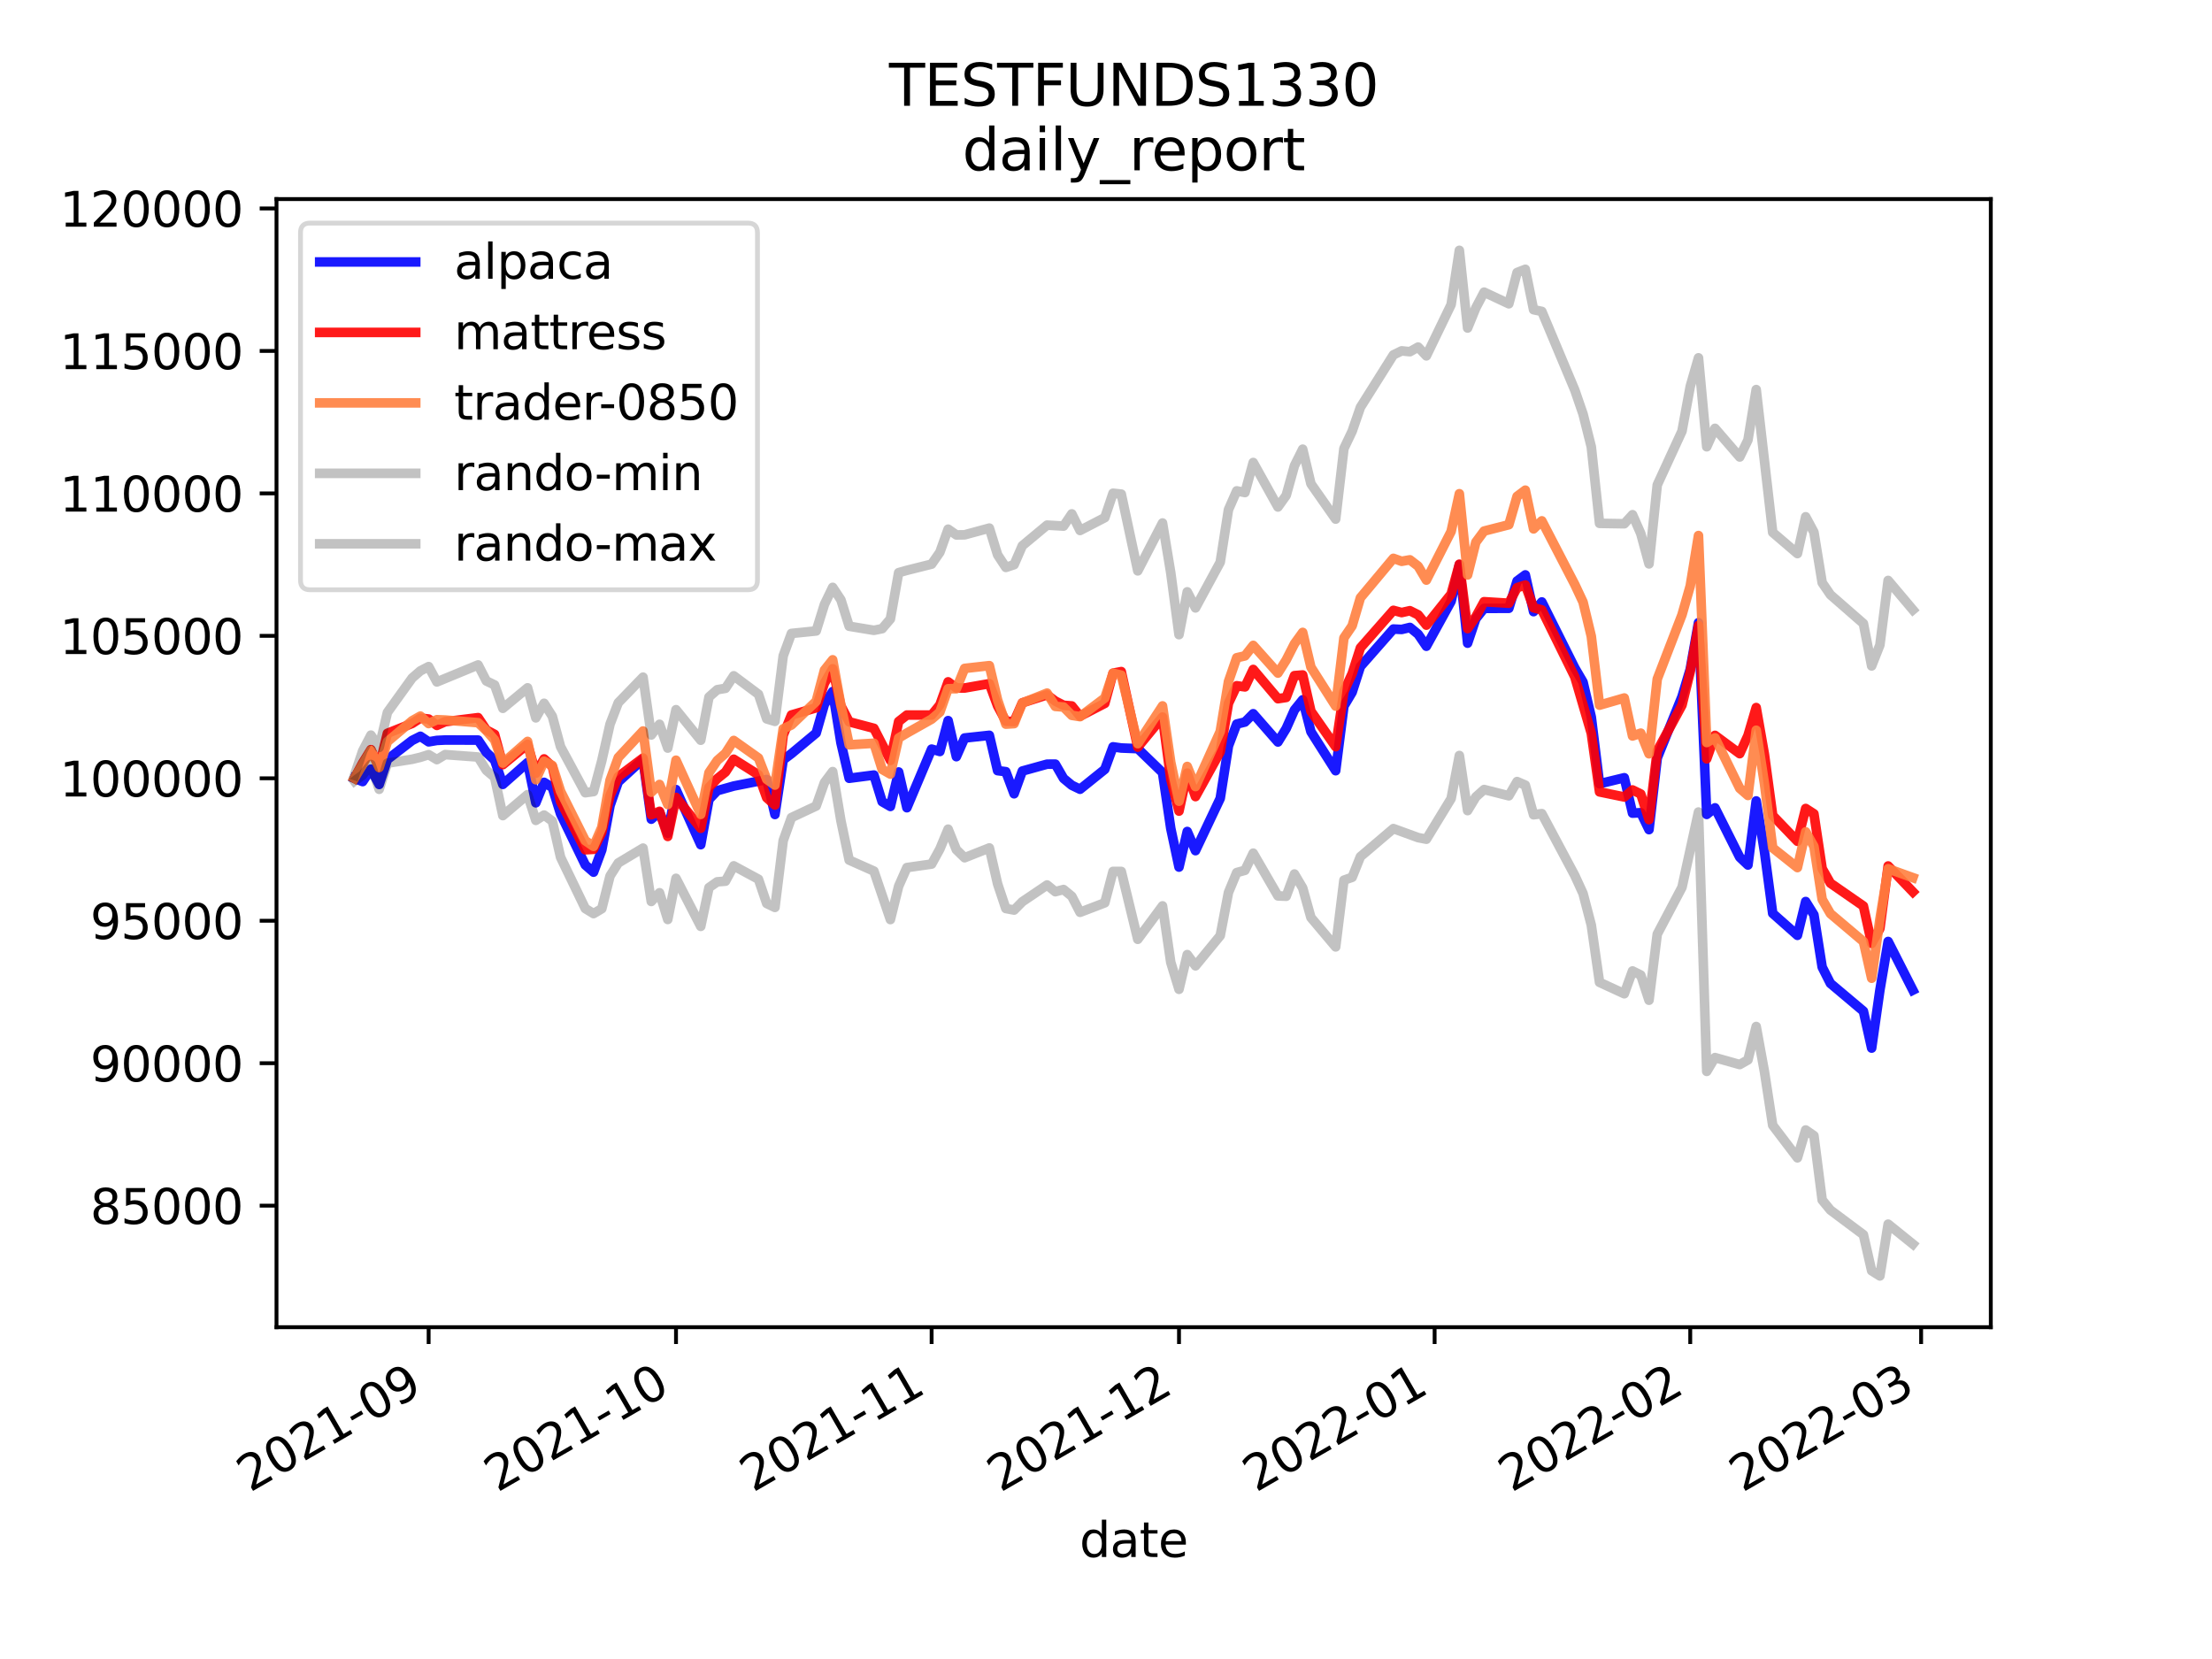 <?xml version="1.0" encoding="utf-8" standalone="no"?>
<!DOCTYPE svg PUBLIC "-//W3C//DTD SVG 1.1//EN"
  "http://www.w3.org/Graphics/SVG/1.1/DTD/svg11.dtd">
<svg height="345.6pt" version="1.1" viewBox="0 0 460.8 345.6" width="460.8pt" xmlns="http://www.w3.org/2000/svg" xmlns:xlink="http://www.w3.org/1999/xlink">
 <defs>
  <style type="text/css">*{stroke-linecap:butt;stroke-linejoin:round;}</style>
 </defs>
 <g id="figure_1">
  <g id="patch_1">
   <path d="M 0 345.6 
L 460.8 345.6 
L 460.8 0 
L 0 0 
z
" style="fill:#ffffff;"/>
  </g>
  <g id="axes_1">
   <g id="patch_2">
    <path d="M 57.6 276.48 
L 414.72 276.48 
L 414.72 41.472 
L 57.6 41.472 
z
" style="fill:#ffffff;"/>
   </g>
   <g id="matplotlib.axis_1">
    <g id="xtick_1">
     <g id="line2d_1">
      <defs>
       <path d="M 0 0 
L 0 3.5 
" id="m8e3ef415b9" style="stroke:#000000;stroke-width:0.8;"/>
      </defs>
      <g>
       <use style="stroke:#000000;stroke-width:0.8;" x="89.292" xlink:href="#m8e3ef415b9" y="276.48"/>
      </g>
     </g>
     <g id="text_1">
      <!-- 2021-09 -->
      <g transform="translate(52.068 310.952)rotate(-30)scale(0.1 -0.1)">
       <defs>
        <path d="M 1228 531 
L 3431 531 
L 3431 0 
L 469 0 
L 469 531 
Q 828 903 1448 1529 
Q 2069 2156 2228 2338 
Q 2531 2678 2651 2914 
Q 2772 3150 2772 3378 
Q 2772 3750 2511 3984 
Q 2250 4219 1831 4219 
Q 1534 4219 1204 4116 
Q 875 4013 500 3803 
L 500 4441 
Q 881 4594 1212 4672 
Q 1544 4750 1819 4750 
Q 2544 4750 2975 4387 
Q 3406 4025 3406 3419 
Q 3406 3131 3298 2873 
Q 3191 2616 2906 2266 
Q 2828 2175 2409 1742 
Q 1991 1309 1228 531 
z
" id="DejaVuSans-32" transform="scale(0.016)"/>
        <path d="M 2034 4250 
Q 1547 4250 1301 3770 
Q 1056 3291 1056 2328 
Q 1056 1369 1301 889 
Q 1547 409 2034 409 
Q 2525 409 2770 889 
Q 3016 1369 3016 2328 
Q 3016 3291 2770 3770 
Q 2525 4250 2034 4250 
z
M 2034 4750 
Q 2819 4750 3233 4129 
Q 3647 3509 3647 2328 
Q 3647 1150 3233 529 
Q 2819 -91 2034 -91 
Q 1250 -91 836 529 
Q 422 1150 422 2328 
Q 422 3509 836 4129 
Q 1250 4750 2034 4750 
z
" id="DejaVuSans-30" transform="scale(0.016)"/>
        <path d="M 794 531 
L 1825 531 
L 1825 4091 
L 703 3866 
L 703 4441 
L 1819 4666 
L 2450 4666 
L 2450 531 
L 3481 531 
L 3481 0 
L 794 0 
L 794 531 
z
" id="DejaVuSans-31" transform="scale(0.016)"/>
        <path d="M 313 2009 
L 1997 2009 
L 1997 1497 
L 313 1497 
L 313 2009 
z
" id="DejaVuSans-2d" transform="scale(0.016)"/>
        <path d="M 703 97 
L 703 672 
Q 941 559 1184 500 
Q 1428 441 1663 441 
Q 2288 441 2617 861 
Q 2947 1281 2994 2138 
Q 2813 1869 2534 1725 
Q 2256 1581 1919 1581 
Q 1219 1581 811 2004 
Q 403 2428 403 3163 
Q 403 3881 828 4315 
Q 1253 4750 1959 4750 
Q 2769 4750 3195 4129 
Q 3622 3509 3622 2328 
Q 3622 1225 3098 567 
Q 2575 -91 1691 -91 
Q 1453 -91 1209 -44 
Q 966 3 703 97 
z
M 1959 2075 
Q 2384 2075 2632 2365 
Q 2881 2656 2881 3163 
Q 2881 3666 2632 3958 
Q 2384 4250 1959 4250 
Q 1534 4250 1286 3958 
Q 1038 3666 1038 3163 
Q 1038 2656 1286 2365 
Q 1534 2075 1959 2075 
z
" id="DejaVuSans-39" transform="scale(0.016)"/>
       </defs>
       <use xlink:href="#DejaVuSans-32"/>
       <use x="63.623" xlink:href="#DejaVuSans-30"/>
       <use x="127.246" xlink:href="#DejaVuSans-32"/>
       <use x="190.869" xlink:href="#DejaVuSans-31"/>
       <use x="254.492" xlink:href="#DejaVuSans-2d"/>
       <use x="290.576" xlink:href="#DejaVuSans-30"/>
       <use x="354.199" xlink:href="#DejaVuSans-39"/>
      </g>
     </g>
    </g>
    <g id="xtick_2">
     <g id="line2d_2">
      <g>
       <use style="stroke:#000000;stroke-width:0.8;" x="140.825" xlink:href="#m8e3ef415b9" y="276.48"/>
      </g>
     </g>
     <g id="text_2">
      <!-- 2021-10 -->
      <g transform="translate(103.6 310.952)rotate(-30)scale(0.1 -0.1)">
       <use xlink:href="#DejaVuSans-32"/>
       <use x="63.623" xlink:href="#DejaVuSans-30"/>
       <use x="127.246" xlink:href="#DejaVuSans-32"/>
       <use x="190.869" xlink:href="#DejaVuSans-31"/>
       <use x="254.492" xlink:href="#DejaVuSans-2d"/>
       <use x="290.576" xlink:href="#DejaVuSans-31"/>
       <use x="354.199" xlink:href="#DejaVuSans-30"/>
      </g>
     </g>
    </g>
    <g id="xtick_3">
     <g id="line2d_3">
      <g>
       <use style="stroke:#000000;stroke-width:0.8;" x="194.075" xlink:href="#m8e3ef415b9" y="276.48"/>
      </g>
     </g>
     <g id="text_3">
      <!-- 2021-11 -->
      <g transform="translate(156.85 310.952)rotate(-30)scale(0.1 -0.1)">
       <use xlink:href="#DejaVuSans-32"/>
       <use x="63.623" xlink:href="#DejaVuSans-30"/>
       <use x="127.246" xlink:href="#DejaVuSans-32"/>
       <use x="190.869" xlink:href="#DejaVuSans-31"/>
       <use x="254.492" xlink:href="#DejaVuSans-2d"/>
       <use x="290.576" xlink:href="#DejaVuSans-31"/>
       <use x="354.199" xlink:href="#DejaVuSans-31"/>
      </g>
     </g>
    </g>
    <g id="xtick_4">
     <g id="line2d_4">
      <g>
       <use style="stroke:#000000;stroke-width:0.8;" x="245.608" xlink:href="#m8e3ef415b9" y="276.48"/>
      </g>
     </g>
     <g id="text_4">
      <!-- 2021-12 -->
      <g transform="translate(208.383 310.952)rotate(-30)scale(0.1 -0.1)">
       <use xlink:href="#DejaVuSans-32"/>
       <use x="63.623" xlink:href="#DejaVuSans-30"/>
       <use x="127.246" xlink:href="#DejaVuSans-32"/>
       <use x="190.869" xlink:href="#DejaVuSans-31"/>
       <use x="254.492" xlink:href="#DejaVuSans-2d"/>
       <use x="290.576" xlink:href="#DejaVuSans-31"/>
       <use x="354.199" xlink:href="#DejaVuSans-32"/>
      </g>
     </g>
    </g>
    <g id="xtick_5">
     <g id="line2d_5">
      <g>
       <use style="stroke:#000000;stroke-width:0.8;" x="298.858" xlink:href="#m8e3ef415b9" y="276.48"/>
      </g>
     </g>
     <g id="text_5">
      <!-- 2022-01 -->
      <g transform="translate(261.633 310.952)rotate(-30)scale(0.1 -0.1)">
       <use xlink:href="#DejaVuSans-32"/>
       <use x="63.623" xlink:href="#DejaVuSans-30"/>
       <use x="127.246" xlink:href="#DejaVuSans-32"/>
       <use x="190.869" xlink:href="#DejaVuSans-32"/>
       <use x="254.492" xlink:href="#DejaVuSans-2d"/>
       <use x="290.576" xlink:href="#DejaVuSans-30"/>
       <use x="354.199" xlink:href="#DejaVuSans-31"/>
      </g>
     </g>
    </g>
    <g id="xtick_6">
     <g id="line2d_6">
      <g>
       <use style="stroke:#000000;stroke-width:0.8;" x="352.108" xlink:href="#m8e3ef415b9" y="276.48"/>
      </g>
     </g>
     <g id="text_6">
      <!-- 2022-02 -->
      <g transform="translate(314.883 310.952)rotate(-30)scale(0.1 -0.1)">
       <use xlink:href="#DejaVuSans-32"/>
       <use x="63.623" xlink:href="#DejaVuSans-30"/>
       <use x="127.246" xlink:href="#DejaVuSans-32"/>
       <use x="190.869" xlink:href="#DejaVuSans-32"/>
       <use x="254.492" xlink:href="#DejaVuSans-2d"/>
       <use x="290.576" xlink:href="#DejaVuSans-30"/>
       <use x="354.199" xlink:href="#DejaVuSans-32"/>
      </g>
     </g>
    </g>
    <g id="xtick_7">
     <g id="line2d_7">
      <g>
       <use style="stroke:#000000;stroke-width:0.8;" x="400.205" xlink:href="#m8e3ef415b9" y="276.48"/>
      </g>
     </g>
     <g id="text_7">
      <!-- 2022-03 -->
      <g transform="translate(362.98 310.952)rotate(-30)scale(0.1 -0.1)">
       <defs>
        <path d="M 2597 2516 
Q 3050 2419 3304 2112 
Q 3559 1806 3559 1356 
Q 3559 666 3084 287 
Q 2609 -91 1734 -91 
Q 1441 -91 1130 -33 
Q 819 25 488 141 
L 488 750 
Q 750 597 1062 519 
Q 1375 441 1716 441 
Q 2309 441 2620 675 
Q 2931 909 2931 1356 
Q 2931 1769 2642 2001 
Q 2353 2234 1838 2234 
L 1294 2234 
L 1294 2753 
L 1863 2753 
Q 2328 2753 2575 2939 
Q 2822 3125 2822 3475 
Q 2822 3834 2567 4026 
Q 2313 4219 1838 4219 
Q 1578 4219 1281 4162 
Q 984 4106 628 3988 
L 628 4550 
Q 988 4650 1302 4700 
Q 1616 4750 1894 4750 
Q 2613 4750 3031 4423 
Q 3450 4097 3450 3541 
Q 3450 3153 3228 2886 
Q 3006 2619 2597 2516 
z
" id="DejaVuSans-33" transform="scale(0.016)"/>
       </defs>
       <use xlink:href="#DejaVuSans-32"/>
       <use x="63.623" xlink:href="#DejaVuSans-30"/>
       <use x="127.246" xlink:href="#DejaVuSans-32"/>
       <use x="190.869" xlink:href="#DejaVuSans-32"/>
       <use x="254.492" xlink:href="#DejaVuSans-2d"/>
       <use x="290.576" xlink:href="#DejaVuSans-30"/>
       <use x="354.199" xlink:href="#DejaVuSans-33"/>
      </g>
     </g>
    </g>
    <g id="text_8">
     <!-- date -->
     <g transform="translate(224.885 324.351)scale(0.1 -0.1)">
      <defs>
       <path d="M 2906 2969 
L 2906 4863 
L 3481 4863 
L 3481 0 
L 2906 0 
L 2906 525 
Q 2725 213 2448 61 
Q 2172 -91 1784 -91 
Q 1150 -91 751 415 
Q 353 922 353 1747 
Q 353 2572 751 3078 
Q 1150 3584 1784 3584 
Q 2172 3584 2448 3432 
Q 2725 3281 2906 2969 
z
M 947 1747 
Q 947 1113 1208 752 
Q 1469 391 1925 391 
Q 2381 391 2643 752 
Q 2906 1113 2906 1747 
Q 2906 2381 2643 2742 
Q 2381 3103 1925 3103 
Q 1469 3103 1208 2742 
Q 947 2381 947 1747 
z
" id="DejaVuSans-64" transform="scale(0.016)"/>
       <path d="M 2194 1759 
Q 1497 1759 1228 1600 
Q 959 1441 959 1056 
Q 959 750 1161 570 
Q 1363 391 1709 391 
Q 2188 391 2477 730 
Q 2766 1069 2766 1631 
L 2766 1759 
L 2194 1759 
z
M 3341 1997 
L 3341 0 
L 2766 0 
L 2766 531 
Q 2569 213 2275 61 
Q 1981 -91 1556 -91 
Q 1019 -91 701 211 
Q 384 513 384 1019 
Q 384 1609 779 1909 
Q 1175 2209 1959 2209 
L 2766 2209 
L 2766 2266 
Q 2766 2663 2505 2880 
Q 2244 3097 1772 3097 
Q 1472 3097 1187 3025 
Q 903 2953 641 2809 
L 641 3341 
Q 956 3463 1253 3523 
Q 1550 3584 1831 3584 
Q 2591 3584 2966 3190 
Q 3341 2797 3341 1997 
z
" id="DejaVuSans-61" transform="scale(0.016)"/>
       <path d="M 1172 4494 
L 1172 3500 
L 2356 3500 
L 2356 3053 
L 1172 3053 
L 1172 1153 
Q 1172 725 1289 603 
Q 1406 481 1766 481 
L 2356 481 
L 2356 0 
L 1766 0 
Q 1100 0 847 248 
Q 594 497 594 1153 
L 594 3053 
L 172 3053 
L 172 3500 
L 594 3500 
L 594 4494 
L 1172 4494 
z
" id="DejaVuSans-74" transform="scale(0.016)"/>
       <path d="M 3597 1894 
L 3597 1613 
L 953 1613 
Q 991 1019 1311 708 
Q 1631 397 2203 397 
Q 2534 397 2845 478 
Q 3156 559 3463 722 
L 3463 178 
Q 3153 47 2828 -22 
Q 2503 -91 2169 -91 
Q 1331 -91 842 396 
Q 353 884 353 1716 
Q 353 2575 817 3079 
Q 1281 3584 2069 3584 
Q 2775 3584 3186 3129 
Q 3597 2675 3597 1894 
z
M 3022 2063 
Q 3016 2534 2758 2815 
Q 2500 3097 2075 3097 
Q 1594 3097 1305 2825 
Q 1016 2553 972 2059 
L 3022 2063 
z
" id="DejaVuSans-65" transform="scale(0.016)"/>
      </defs>
      <use xlink:href="#DejaVuSans-64"/>
      <use x="63.477" xlink:href="#DejaVuSans-61"/>
      <use x="124.756" xlink:href="#DejaVuSans-74"/>
      <use x="163.965" xlink:href="#DejaVuSans-65"/>
     </g>
    </g>
   </g>
   <g id="matplotlib.axis_2">
    <g id="ytick_1">
     <g id="line2d_8">
      <defs>
       <path d="M 0 0 
L -3.5 0 
" id="m3e8ab486b9" style="stroke:#000000;stroke-width:0.8;"/>
      </defs>
      <g>
       <use style="stroke:#000000;stroke-width:0.8;" x="57.6" xlink:href="#m3e8ab486b9" y="251.159"/>
      </g>
     </g>
     <g id="text_9">
      <!-- 85000 -->
      <g transform="translate(18.788 254.958)scale(0.1 -0.1)">
       <defs>
        <path d="M 2034 2216 
Q 1584 2216 1326 1975 
Q 1069 1734 1069 1313 
Q 1069 891 1326 650 
Q 1584 409 2034 409 
Q 2484 409 2743 651 
Q 3003 894 3003 1313 
Q 3003 1734 2745 1975 
Q 2488 2216 2034 2216 
z
M 1403 2484 
Q 997 2584 770 2862 
Q 544 3141 544 3541 
Q 544 4100 942 4425 
Q 1341 4750 2034 4750 
Q 2731 4750 3128 4425 
Q 3525 4100 3525 3541 
Q 3525 3141 3298 2862 
Q 3072 2584 2669 2484 
Q 3125 2378 3379 2068 
Q 3634 1759 3634 1313 
Q 3634 634 3220 271 
Q 2806 -91 2034 -91 
Q 1263 -91 848 271 
Q 434 634 434 1313 
Q 434 1759 690 2068 
Q 947 2378 1403 2484 
z
M 1172 3481 
Q 1172 3119 1398 2916 
Q 1625 2713 2034 2713 
Q 2441 2713 2670 2916 
Q 2900 3119 2900 3481 
Q 2900 3844 2670 4047 
Q 2441 4250 2034 4250 
Q 1625 4250 1398 4047 
Q 1172 3844 1172 3481 
z
" id="DejaVuSans-38" transform="scale(0.016)"/>
        <path d="M 691 4666 
L 3169 4666 
L 3169 4134 
L 1269 4134 
L 1269 2991 
Q 1406 3038 1543 3061 
Q 1681 3084 1819 3084 
Q 2600 3084 3056 2656 
Q 3513 2228 3513 1497 
Q 3513 744 3044 326 
Q 2575 -91 1722 -91 
Q 1428 -91 1123 -41 
Q 819 9 494 109 
L 494 744 
Q 775 591 1075 516 
Q 1375 441 1709 441 
Q 2250 441 2565 725 
Q 2881 1009 2881 1497 
Q 2881 1984 2565 2268 
Q 2250 2553 1709 2553 
Q 1456 2553 1204 2497 
Q 953 2441 691 2322 
L 691 4666 
z
" id="DejaVuSans-35" transform="scale(0.016)"/>
       </defs>
       <use xlink:href="#DejaVuSans-38"/>
       <use x="63.623" xlink:href="#DejaVuSans-35"/>
       <use x="127.246" xlink:href="#DejaVuSans-30"/>
       <use x="190.869" xlink:href="#DejaVuSans-30"/>
       <use x="254.492" xlink:href="#DejaVuSans-30"/>
      </g>
     </g>
    </g>
    <g id="ytick_2">
     <g id="line2d_9">
      <g>
       <use style="stroke:#000000;stroke-width:0.8;" x="57.6" xlink:href="#m3e8ab486b9" y="221.483"/>
      </g>
     </g>
     <g id="text_10">
      <!-- 90000 -->
      <g transform="translate(18.788 225.282)scale(0.1 -0.1)">
       <use xlink:href="#DejaVuSans-39"/>
       <use x="63.623" xlink:href="#DejaVuSans-30"/>
       <use x="127.246" xlink:href="#DejaVuSans-30"/>
       <use x="190.869" xlink:href="#DejaVuSans-30"/>
       <use x="254.492" xlink:href="#DejaVuSans-30"/>
      </g>
     </g>
    </g>
    <g id="ytick_3">
     <g id="line2d_10">
      <g>
       <use style="stroke:#000000;stroke-width:0.8;" x="57.6" xlink:href="#m3e8ab486b9" y="191.806"/>
      </g>
     </g>
     <g id="text_11">
      <!-- 95000 -->
      <g transform="translate(18.788 195.606)scale(0.1 -0.1)">
       <use xlink:href="#DejaVuSans-39"/>
       <use x="63.623" xlink:href="#DejaVuSans-35"/>
       <use x="127.246" xlink:href="#DejaVuSans-30"/>
       <use x="190.869" xlink:href="#DejaVuSans-30"/>
       <use x="254.492" xlink:href="#DejaVuSans-30"/>
      </g>
     </g>
    </g>
    <g id="ytick_4">
     <g id="line2d_11">
      <g>
       <use style="stroke:#000000;stroke-width:0.8;" x="57.6" xlink:href="#m3e8ab486b9" y="162.13"/>
      </g>
     </g>
     <g id="text_12">
      <!-- 100000 -->
      <g transform="translate(12.425 165.93)scale(0.1 -0.1)">
       <use xlink:href="#DejaVuSans-31"/>
       <use x="63.623" xlink:href="#DejaVuSans-30"/>
       <use x="127.246" xlink:href="#DejaVuSans-30"/>
       <use x="190.869" xlink:href="#DejaVuSans-30"/>
       <use x="254.492" xlink:href="#DejaVuSans-30"/>
       <use x="318.115" xlink:href="#DejaVuSans-30"/>
      </g>
     </g>
    </g>
    <g id="ytick_5">
     <g id="line2d_12">
      <g>
       <use style="stroke:#000000;stroke-width:0.8;" x="57.6" xlink:href="#m3e8ab486b9" y="132.454"/>
      </g>
     </g>
     <g id="text_13">
      <!-- 105000 -->
      <g transform="translate(12.425 136.253)scale(0.1 -0.1)">
       <use xlink:href="#DejaVuSans-31"/>
       <use x="63.623" xlink:href="#DejaVuSans-30"/>
       <use x="127.246" xlink:href="#DejaVuSans-35"/>
       <use x="190.869" xlink:href="#DejaVuSans-30"/>
       <use x="254.492" xlink:href="#DejaVuSans-30"/>
       <use x="318.115" xlink:href="#DejaVuSans-30"/>
      </g>
     </g>
    </g>
    <g id="ytick_6">
     <g id="line2d_13">
      <g>
       <use style="stroke:#000000;stroke-width:0.8;" x="57.6" xlink:href="#m3e8ab486b9" y="102.778"/>
      </g>
     </g>
     <g id="text_14">
      <!-- 110000 -->
      <g transform="translate(12.425 106.577)scale(0.1 -0.1)">
       <use xlink:href="#DejaVuSans-31"/>
       <use x="63.623" xlink:href="#DejaVuSans-31"/>
       <use x="127.246" xlink:href="#DejaVuSans-30"/>
       <use x="190.869" xlink:href="#DejaVuSans-30"/>
       <use x="254.492" xlink:href="#DejaVuSans-30"/>
       <use x="318.115" xlink:href="#DejaVuSans-30"/>
      </g>
     </g>
    </g>
    <g id="ytick_7">
     <g id="line2d_14">
      <g>
       <use style="stroke:#000000;stroke-width:0.8;" x="57.6" xlink:href="#m3e8ab486b9" y="73.102"/>
      </g>
     </g>
     <g id="text_15">
      <!-- 115000 -->
      <g transform="translate(12.425 76.901)scale(0.1 -0.1)">
       <use xlink:href="#DejaVuSans-31"/>
       <use x="63.623" xlink:href="#DejaVuSans-31"/>
       <use x="127.246" xlink:href="#DejaVuSans-35"/>
       <use x="190.869" xlink:href="#DejaVuSans-30"/>
       <use x="254.492" xlink:href="#DejaVuSans-30"/>
       <use x="318.115" xlink:href="#DejaVuSans-30"/>
      </g>
     </g>
    </g>
    <g id="ytick_8">
     <g id="line2d_15">
      <g>
       <use style="stroke:#000000;stroke-width:0.8;" x="57.6" xlink:href="#m3e8ab486b9" y="43.426"/>
      </g>
     </g>
     <g id="text_16">
      <!-- 120000 -->
      <g transform="translate(12.425 47.225)scale(0.1 -0.1)">
       <use xlink:href="#DejaVuSans-31"/>
       <use x="63.623" xlink:href="#DejaVuSans-32"/>
       <use x="127.246" xlink:href="#DejaVuSans-30"/>
       <use x="190.869" xlink:href="#DejaVuSans-30"/>
       <use x="254.492" xlink:href="#DejaVuSans-30"/>
       <use x="318.115" xlink:href="#DejaVuSans-30"/>
      </g>
     </g>
    </g>
   </g>
   <g id="line2d_16">
    <path clip-path="url(#p07bc3cfa69)" d="M 73.833 162.13 
L 75.55 162.818 
L 77.268 160.231 
L 78.986 163.416 
L 80.704 158.207 
L 85.857 154.246 
L 87.575 153.384 
L 89.292 154.537 
L 91.01 154.245 
L 92.728 154.161 
L 99.599 154.171 
L 101.317 156.738 
L 103.034 158.357 
L 104.752 163.402 
L 109.905 158.854 
L 111.623 167.236 
L 113.341 162.975 
L 115.059 164.05 
L 116.776 169.536 
L 121.93 180.187 
L 123.647 181.685 
L 125.365 177.051 
L 127.083 167.806 
L 128.801 162.889 
L 133.954 158.166 
L 135.672 170.65 
L 137.389 169.189 
L 139.107 173.592 
L 140.825 164.482 
L 145.978 175.963 
L 147.696 166.526 
L 149.414 164.717 
L 152.849 163.749 
L 159.72 162.39 
L 161.438 169.674 
L 163.156 158.289 
L 164.873 156.995 
L 170.027 152.708 
L 171.744 146.71 
L 173.462 144.059 
L 175.18 154.726 
L 176.898 162.129 
L 182.051 161.46 
L 183.769 167.002 
L 185.486 167.997 
L 187.204 160.818 
L 188.922 168.263 
L 194.075 156.055 
L 195.793 156.551 
L 197.511 150.117 
L 199.228 157.625 
L 200.946 153.738 
L 206.099 153.181 
L 207.817 160.539 
L 209.535 160.756 
L 211.253 165.355 
L 212.97 160.62 
L 218.124 159.191 
L 219.841 159.185 
L 221.559 162.163 
L 223.277 163.587 
L 224.995 164.414 
L 230.148 160.269 
L 231.866 155.579 
L 233.583 155.824 
L 237.019 155.959 
L 242.172 160.942 
L 243.89 172.569 
L 245.608 180.628 
L 247.325 173.216 
L 249.043 177.206 
L 254.196 166.32 
L 255.914 155.378 
L 257.632 150.832 
L 259.35 150.413 
L 261.067 148.681 
L 266.221 154.569 
L 267.938 151.761 
L 269.656 147.902 
L 271.374 145.779 
L 273.092 152.432 
L 278.245 160.55 
L 279.963 147.088 
L 281.68 144.203 
L 283.398 138.849 
L 290.269 131.041 
L 291.987 131.126 
L 293.705 130.704 
L 295.422 132.112 
L 297.14 134.623 
L 302.293 125.259 
L 304.011 117.643 
L 305.729 133.983 
L 307.447 128.884 
L 309.164 126.737 
L 314.318 126.719 
L 316.035 121.031 
L 317.753 119.762 
L 319.471 127.419 
L 321.189 125.396 
L 328.06 139.147 
L 329.777 142.089 
L 331.495 149.385 
L 333.213 163.268 
L 338.366 162.018 
L 340.084 169.395 
L 341.802 169.297 
L 343.519 172.828 
L 345.237 157.905 
L 350.39 145.115 
L 352.108 139.41 
L 353.826 129.715 
L 355.544 169.655 
L 357.261 168.288 
L 362.415 178.569 
L 364.132 180.199 
L 365.85 166.85 
L 367.568 177.413 
L 369.286 190.278 
L 374.439 194.845 
L 376.157 187.804 
L 377.874 190.578 
L 379.592 201.469 
L 381.31 204.859 
L 388.181 210.644 
L 389.899 218.336 
L 391.616 206.273 
L 393.334 196.128 
L 398.487 206.26 
L 398.487 206.26 
" style="fill:none;stroke:#0000ff;stroke-linecap:square;stroke-opacity:0.9;stroke-width:2;"/>
   </g>
   <g id="line2d_17">
    <path clip-path="url(#p07bc3cfa69)" d="M 73.833 162.13 
L 75.55 158.952 
L 77.268 156.167 
L 78.986 159.853 
L 80.704 152.764 
L 85.857 150.705 
L 87.575 149.6 
L 89.292 149.787 
L 91.01 151.112 
L 92.728 150.347 
L 99.599 149.497 
L 101.317 152.073 
L 103.034 152.979 
L 104.752 159.294 
L 109.905 155.061 
L 111.623 161.081 
L 113.341 158.092 
L 115.059 159.671 
L 116.776 166.959 
L 121.93 177.024 
L 123.647 176.924 
L 125.365 173.389 
L 127.083 165.737 
L 128.801 161.783 
L 133.954 157.915 
L 135.672 169.739 
L 137.389 169.014 
L 139.107 174.242 
L 140.825 166.112 
L 145.978 172.55 
L 147.696 164.025 
L 149.414 162.212 
L 151.131 160.83 
L 152.849 158.16 
L 158.002 161.41 
L 159.72 166.179 
L 161.438 167.702 
L 163.156 153.159 
L 164.873 148.944 
L 170.027 147.447 
L 171.744 142.326 
L 173.462 139.319 
L 175.18 147.056 
L 176.898 150.364 
L 182.051 151.72 
L 185.486 158.404 
L 187.204 150.302 
L 188.922 148.954 
L 194.075 148.955 
L 195.793 146.838 
L 197.511 142.04 
L 199.228 143.305 
L 200.946 143.326 
L 206.099 142.418 
L 207.817 147.058 
L 209.535 150.25 
L 211.253 150.3 
L 212.97 146.409 
L 218.124 144.751 
L 219.841 146.049 
L 221.559 146.923 
L 223.277 147.063 
L 224.995 149.192 
L 230.148 146.531 
L 231.866 140.235 
L 233.583 139.905 
L 237.019 155.646 
L 242.172 149.376 
L 243.89 162.281 
L 245.608 168.967 
L 247.325 161.058 
L 249.043 165.945 
L 254.196 156.608 
L 255.914 146.51 
L 257.632 142.859 
L 259.35 143.091 
L 261.067 139.459 
L 266.221 145.555 
L 267.938 145.291 
L 269.656 140.749 
L 271.374 140.609 
L 273.092 148.165 
L 278.245 155.556 
L 279.963 144.05 
L 281.68 140.322 
L 283.398 134.957 
L 290.269 127.146 
L 291.987 127.61 
L 293.705 127.221 
L 295.422 128.079 
L 297.14 130.226 
L 302.293 123.766 
L 304.011 117.529 
L 305.729 130.948 
L 307.447 128.469 
L 309.164 125.346 
L 314.318 125.665 
L 316.035 122.429 
L 317.753 121.876 
L 319.471 126.614 
L 321.189 127.057 
L 328.06 141.012 
L 331.495 152.755 
L 333.213 164.966 
L 338.366 166.025 
L 340.084 164.563 
L 341.802 165.409 
L 343.519 170.748 
L 345.237 156.421 
L 350.39 146.895 
L 352.108 139.911 
L 353.826 130.312 
L 355.544 158.075 
L 357.261 153.191 
L 362.415 157.005 
L 364.132 153.232 
L 365.85 147.4 
L 367.568 157.185 
L 369.286 169.886 
L 374.439 175.248 
L 376.157 168.424 
L 377.874 169.528 
L 379.592 180.955 
L 381.31 183.982 
L 388.181 188.744 
L 389.899 196.531 
L 391.616 193.441 
L 393.334 180.399 
L 398.487 185.789 
L 398.487 185.789 
" style="fill:none;stroke:#ff0000;stroke-linecap:square;stroke-opacity:0.9;stroke-width:2;"/>
   </g>
   <g id="line2d_18">
    <path clip-path="url(#p07bc3cfa69)" d="M 73.833 162.13 
L 77.268 156.353 
L 78.986 159.875 
L 80.704 154.501 
L 85.857 150.144 
L 87.575 149.177 
L 89.292 150.733 
L 91.01 149.929 
L 92.728 149.995 
L 99.599 150.549 
L 101.317 152.206 
L 103.034 154.138 
L 104.752 158.965 
L 109.905 154.453 
L 111.623 162.43 
L 113.341 158.577 
L 115.059 159.462 
L 116.776 164.838 
L 121.93 175.126 
L 123.647 176.318 
L 125.365 172.347 
L 127.083 162.554 
L 128.801 157.803 
L 133.954 152.28 
L 135.672 165.03 
L 137.389 163.415 
L 139.107 167.594 
L 140.825 158.37 
L 145.978 169.65 
L 147.696 160.958 
L 149.414 158.43 
L 151.131 156.927 
L 152.849 154.254 
L 158.002 157.91 
L 159.72 162.344 
L 161.438 163.546 
L 163.156 151.822 
L 164.873 151.024 
L 170.027 146.088 
L 171.744 139.608 
L 173.462 137.451 
L 175.18 146.952 
L 176.898 155.153 
L 182.051 154.833 
L 183.769 160.283 
L 185.486 161.257 
L 187.204 153.74 
L 188.922 152.711 
L 194.075 149.815 
L 195.793 148.344 
L 197.511 143.475 
L 199.228 143.467 
L 200.946 139.243 
L 206.099 138.665 
L 207.817 145.822 
L 209.535 150.851 
L 211.253 150.747 
L 212.97 146.44 
L 218.124 144.387 
L 219.841 147.153 
L 221.559 147.291 
L 223.277 149.018 
L 224.995 149.291 
L 230.148 145.407 
L 231.866 140.246 
L 233.583 140.654 
L 237.019 154.92 
L 242.172 147.052 
L 243.89 158.819 
L 245.608 166.908 
L 247.325 159.67 
L 249.043 163.853 
L 254.196 152.385 
L 255.914 141.98 
L 257.632 137.022 
L 259.35 136.629 
L 261.067 134.448 
L 266.221 140.216 
L 267.938 137.492 
L 269.656 134.116 
L 271.374 131.743 
L 273.092 138.987 
L 278.245 147.093 
L 279.963 132.889 
L 281.68 130.37 
L 283.398 124.529 
L 290.269 116.314 
L 291.987 116.93 
L 293.705 116.625 
L 295.422 117.946 
L 297.14 120.841 
L 302.293 110.721 
L 304.011 102.855 
L 305.729 119.773 
L 307.447 112.947 
L 309.164 110.631 
L 314.318 109.308 
L 316.035 103.403 
L 317.753 102.11 
L 319.471 110.175 
L 321.189 108.506 
L 328.06 121.764 
L 329.777 125.419 
L 331.495 132.545 
L 333.213 146.897 
L 338.366 145.404 
L 340.084 153.314 
L 341.802 152.729 
L 343.519 157.022 
L 345.237 141.452 
L 350.39 128.081 
L 352.108 122.057 
L 353.826 111.564 
L 355.544 154.685 
L 357.261 153.718 
L 362.415 164.218 
L 364.132 165.708 
L 365.85 152.123 
L 367.568 163.26 
L 369.286 176.637 
L 374.439 180.729 
L 376.157 173.282 
L 377.874 176.321 
L 379.592 187.364 
L 381.31 190.331 
L 388.181 196.138 
L 389.899 203.784 
L 391.616 191.489 
L 393.334 180.976 
L 398.487 182.833 
L 398.487 182.833 
" style="fill:none;stroke:#ff8040;stroke-linecap:square;stroke-opacity:0.9;stroke-width:2;"/>
   </g>
   <g id="line2d_19">
    <path clip-path="url(#p07bc3cfa69)" d="M 73.833 162.724 
L 75.55 161.45 
L 77.268 159.258 
L 78.986 164.426 
L 80.704 158.986 
L 85.857 158.168 
L 87.575 157.756 
L 89.292 157.209 
L 91.01 158.24 
L 92.728 157.195 
L 99.599 157.704 
L 101.317 160.477 
L 103.034 161.92 
L 104.752 169.904 
L 109.905 165.536 
L 111.623 170.897 
L 113.341 169.793 
L 115.059 171.048 
L 116.776 178.583 
L 121.93 189.264 
L 123.647 190.318 
L 125.365 189.296 
L 127.083 182.478 
L 128.801 179.769 
L 133.954 176.677 
L 135.672 187.791 
L 137.389 185.979 
L 139.107 191.544 
L 140.825 182.973 
L 145.978 192.979 
L 147.696 184.898 
L 149.414 183.7 
L 151.131 183.563 
L 152.849 180.373 
L 158.002 183.158 
L 159.72 188.21 
L 161.438 189.029 
L 163.156 175.108 
L 164.873 170.316 
L 170.027 167.899 
L 171.744 163.026 
L 173.462 160.734 
L 175.18 170.981 
L 176.898 179.169 
L 182.051 181.461 
L 185.486 191.558 
L 187.204 184.617 
L 188.922 180.734 
L 194.075 180 
L 195.793 176.863 
L 197.511 172.728 
L 199.228 177.006 
L 200.946 178.678 
L 206.099 176.639 
L 207.817 184.127 
L 209.535 189.258 
L 211.253 189.581 
L 212.97 187.843 
L 218.124 184.359 
L 219.841 185.756 
L 221.559 185.306 
L 223.277 186.722 
L 224.995 190.049 
L 230.148 188.072 
L 231.866 181.534 
L 233.583 181.539 
L 237.019 195.673 
L 242.172 188.712 
L 243.89 200.467 
L 245.608 206.088 
L 247.325 198.863 
L 249.043 201.198 
L 254.196 194.913 
L 255.914 185.918 
L 257.632 181.774 
L 259.35 181.298 
L 261.067 177.729 
L 266.221 186.63 
L 267.938 186.705 
L 269.656 182.076 
L 271.374 184.981 
L 273.092 191.138 
L 278.245 197.256 
L 279.963 183.36 
L 281.68 182.756 
L 283.398 178.461 
L 290.269 172.61 
L 295.422 174.489 
L 297.14 174.823 
L 302.293 166.371 
L 304.011 157.383 
L 305.729 168.86 
L 307.447 166.01 
L 309.164 164.477 
L 314.318 165.778 
L 316.035 162.815 
L 317.753 163.557 
L 319.471 169.73 
L 321.189 169.494 
L 328.06 182.383 
L 329.777 186.13 
L 331.495 192.718 
L 333.213 204.642 
L 338.366 207.012 
L 340.084 202.272 
L 341.802 203.126 
L 343.519 208.366 
L 345.237 194.601 
L 350.39 184.844 
L 353.826 169.16 
L 355.544 223.19 
L 357.261 220.316 
L 362.415 221.767 
L 364.132 220.795 
L 365.85 213.842 
L 367.568 223.263 
L 369.286 234.416 
L 374.439 241.196 
L 376.157 235.396 
L 377.874 236.585 
L 379.592 249.986 
L 381.31 252.079 
L 388.181 257.211 
L 389.899 264.713 
L 391.616 265.798 
L 393.334 255.013 
L 398.487 259.17 
L 398.487 259.17 
" style="fill:none;stroke:#0d0d0d;stroke-linecap:square;stroke-opacity:0.25;stroke-width:2;"/>
   </g>
   <g id="line2d_20">
    <path clip-path="url(#p07bc3cfa69)" d="M 73.833 161.537 
L 75.55 156.432 
L 77.268 153.14 
L 78.986 155.709 
L 80.704 148.407 
L 85.857 141.245 
L 87.575 139.753 
L 89.292 138.863 
L 91.01 142.059 
L 99.599 138.516 
L 101.317 141.861 
L 103.034 142.687 
L 104.752 147.555 
L 109.905 143.287 
L 111.623 149.542 
L 113.341 146.508 
L 115.059 149.221 
L 116.776 155.557 
L 121.93 165.137 
L 123.647 164.899 
L 125.365 158.468 
L 127.083 150.855 
L 128.801 146.389 
L 133.954 141.066 
L 135.672 153.109 
L 137.389 150.882 
L 139.107 155.839 
L 140.825 147.842 
L 145.978 154.2 
L 147.696 145.199 
L 149.414 143.681 
L 151.131 143.386 
L 152.849 140.781 
L 158.002 144.63 
L 159.72 149.752 
L 161.438 150.271 
L 163.156 136.631 
L 164.873 131.958 
L 170.027 131.438 
L 171.744 125.917 
L 173.462 122.359 
L 175.18 124.959 
L 176.898 130.455 
L 182.051 131.309 
L 183.769 130.96 
L 185.486 128.942 
L 187.204 119.297 
L 188.922 118.81 
L 194.075 117.519 
L 195.793 115.047 
L 197.511 110.238 
L 199.228 111.434 
L 200.946 111.412 
L 206.099 110.015 
L 207.817 115.577 
L 209.535 118.201 
L 211.253 117.635 
L 212.97 113.683 
L 218.124 109.394 
L 221.559 109.592 
L 223.277 107.05 
L 224.995 110.506 
L 230.148 107.834 
L 231.866 102.748 
L 233.583 102.935 
L 237.019 118.922 
L 242.172 108.95 
L 243.89 119.325 
L 245.608 132.207 
L 247.325 123.291 
L 249.043 126.638 
L 254.196 117.12 
L 255.914 106.166 
L 257.632 102.257 
L 259.35 102.604 
L 261.067 96.346 
L 266.221 105.614 
L 267.938 103.204 
L 269.656 97.026 
L 271.374 93.574 
L 273.092 100.781 
L 278.245 108.139 
L 279.963 93.443 
L 281.68 89.835 
L 283.398 84.853 
L 290.269 73.928 
L 291.987 73.092 
L 293.705 73.266 
L 295.422 72.3 
L 297.14 74.13 
L 302.293 63.464 
L 304.011 52.154 
L 305.729 68.331 
L 307.447 64.128 
L 309.164 60.863 
L 314.318 63.282 
L 316.035 56.775 
L 317.753 56.102 
L 319.471 64.513 
L 321.189 64.875 
L 328.06 81.259 
L 329.777 86.254 
L 331.495 93.081 
L 333.213 109.024 
L 338.366 109.108 
L 340.084 107.226 
L 341.802 111.141 
L 343.519 117.468 
L 345.237 101.024 
L 350.39 89.819 
L 352.108 80.511 
L 353.826 74.542 
L 355.544 93.068 
L 357.261 89.232 
L 362.415 95.2 
L 364.132 91.665 
L 365.85 81.156 
L 369.286 110.914 
L 374.439 115.321 
L 376.157 107.655 
L 377.874 110.863 
L 379.592 121.381 
L 381.31 123.895 
L 388.181 129.893 
L 389.899 138.725 
L 391.616 134.367 
L 393.334 120.919 
L 398.487 127.032 
L 398.487 127.032 
" style="fill:none;stroke:#0d0d0d;stroke-linecap:square;stroke-opacity:0.25;stroke-width:2;"/>
   </g>
   <g id="patch_3">
    <path d="M 57.6 276.48 
L 57.6 41.472 
" style="fill:none;stroke:#000000;stroke-linecap:square;stroke-linejoin:miter;stroke-width:0.8;"/>
   </g>
   <g id="patch_4">
    <path d="M 414.72 276.48 
L 414.72 41.472 
" style="fill:none;stroke:#000000;stroke-linecap:square;stroke-linejoin:miter;stroke-width:0.8;"/>
   </g>
   <g id="patch_5">
    <path d="M 57.6 276.48 
L 414.72 276.48 
" style="fill:none;stroke:#000000;stroke-linecap:square;stroke-linejoin:miter;stroke-width:0.8;"/>
   </g>
   <g id="patch_6">
    <path d="M 57.6 41.472 
L 414.72 41.472 
" style="fill:none;stroke:#000000;stroke-linecap:square;stroke-linejoin:miter;stroke-width:0.8;"/>
   </g>
   <g id="text_17">
    <!-- TESTFUNDS1330 -->
    <g transform="translate(185.2 22.035)scale(0.12 -0.12)">
     <defs>
      <path d="M -19 4666 
L 3928 4666 
L 3928 4134 
L 2272 4134 
L 2272 0 
L 1638 0 
L 1638 4134 
L -19 4134 
L -19 4666 
z
" id="DejaVuSans-54" transform="scale(0.016)"/>
      <path d="M 628 4666 
L 3578 4666 
L 3578 4134 
L 1259 4134 
L 1259 2753 
L 3481 2753 
L 3481 2222 
L 1259 2222 
L 1259 531 
L 3634 531 
L 3634 0 
L 628 0 
L 628 4666 
z
" id="DejaVuSans-45" transform="scale(0.016)"/>
      <path d="M 3425 4513 
L 3425 3897 
Q 3066 4069 2747 4153 
Q 2428 4238 2131 4238 
Q 1616 4238 1336 4038 
Q 1056 3838 1056 3469 
Q 1056 3159 1242 3001 
Q 1428 2844 1947 2747 
L 2328 2669 
Q 3034 2534 3370 2195 
Q 3706 1856 3706 1288 
Q 3706 609 3251 259 
Q 2797 -91 1919 -91 
Q 1588 -91 1214 -16 
Q 841 59 441 206 
L 441 856 
Q 825 641 1194 531 
Q 1563 422 1919 422 
Q 2459 422 2753 634 
Q 3047 847 3047 1241 
Q 3047 1584 2836 1778 
Q 2625 1972 2144 2069 
L 1759 2144 
Q 1053 2284 737 2584 
Q 422 2884 422 3419 
Q 422 4038 858 4394 
Q 1294 4750 2059 4750 
Q 2388 4750 2728 4690 
Q 3069 4631 3425 4513 
z
" id="DejaVuSans-53" transform="scale(0.016)"/>
      <path d="M 628 4666 
L 3309 4666 
L 3309 4134 
L 1259 4134 
L 1259 2759 
L 3109 2759 
L 3109 2228 
L 1259 2228 
L 1259 0 
L 628 0 
L 628 4666 
z
" id="DejaVuSans-46" transform="scale(0.016)"/>
      <path d="M 556 4666 
L 1191 4666 
L 1191 1831 
Q 1191 1081 1462 751 
Q 1734 422 2344 422 
Q 2950 422 3222 751 
Q 3494 1081 3494 1831 
L 3494 4666 
L 4128 4666 
L 4128 1753 
Q 4128 841 3676 375 
Q 3225 -91 2344 -91 
Q 1459 -91 1007 375 
Q 556 841 556 1753 
L 556 4666 
z
" id="DejaVuSans-55" transform="scale(0.016)"/>
      <path d="M 628 4666 
L 1478 4666 
L 3547 763 
L 3547 4666 
L 4159 4666 
L 4159 0 
L 3309 0 
L 1241 3903 
L 1241 0 
L 628 0 
L 628 4666 
z
" id="DejaVuSans-4e" transform="scale(0.016)"/>
      <path d="M 1259 4147 
L 1259 519 
L 2022 519 
Q 2988 519 3436 956 
Q 3884 1394 3884 2338 
Q 3884 3275 3436 3711 
Q 2988 4147 2022 4147 
L 1259 4147 
z
M 628 4666 
L 1925 4666 
Q 3281 4666 3915 4102 
Q 4550 3538 4550 2338 
Q 4550 1131 3912 565 
Q 3275 0 1925 0 
L 628 0 
L 628 4666 
z
" id="DejaVuSans-44" transform="scale(0.016)"/>
     </defs>
     <use xlink:href="#DejaVuSans-54"/>
     <use x="61.084" xlink:href="#DejaVuSans-45"/>
     <use x="124.268" xlink:href="#DejaVuSans-53"/>
     <use x="187.744" xlink:href="#DejaVuSans-54"/>
     <use x="248.828" xlink:href="#DejaVuSans-46"/>
     <use x="306.348" xlink:href="#DejaVuSans-55"/>
     <use x="379.541" xlink:href="#DejaVuSans-4e"/>
     <use x="454.346" xlink:href="#DejaVuSans-44"/>
     <use x="531.348" xlink:href="#DejaVuSans-53"/>
     <use x="594.824" xlink:href="#DejaVuSans-31"/>
     <use x="658.447" xlink:href="#DejaVuSans-33"/>
     <use x="722.07" xlink:href="#DejaVuSans-33"/>
     <use x="785.693" xlink:href="#DejaVuSans-30"/>
    </g>
    <!-- daily_report -->
    <g transform="translate(200.467 35.472)scale(0.12 -0.12)">
     <defs>
      <path d="M 603 3500 
L 1178 3500 
L 1178 0 
L 603 0 
L 603 3500 
z
M 603 4863 
L 1178 4863 
L 1178 4134 
L 603 4134 
L 603 4863 
z
" id="DejaVuSans-69" transform="scale(0.016)"/>
      <path d="M 603 4863 
L 1178 4863 
L 1178 0 
L 603 0 
L 603 4863 
z
" id="DejaVuSans-6c" transform="scale(0.016)"/>
      <path d="M 2059 -325 
Q 1816 -950 1584 -1140 
Q 1353 -1331 966 -1331 
L 506 -1331 
L 506 -850 
L 844 -850 
Q 1081 -850 1212 -737 
Q 1344 -625 1503 -206 
L 1606 56 
L 191 3500 
L 800 3500 
L 1894 763 
L 2988 3500 
L 3597 3500 
L 2059 -325 
z
" id="DejaVuSans-79" transform="scale(0.016)"/>
      <path d="M 3263 -1063 
L 3263 -1509 
L -63 -1509 
L -63 -1063 
L 3263 -1063 
z
" id="DejaVuSans-5f" transform="scale(0.016)"/>
      <path d="M 2631 2963 
Q 2534 3019 2420 3045 
Q 2306 3072 2169 3072 
Q 1681 3072 1420 2755 
Q 1159 2438 1159 1844 
L 1159 0 
L 581 0 
L 581 3500 
L 1159 3500 
L 1159 2956 
Q 1341 3275 1631 3429 
Q 1922 3584 2338 3584 
Q 2397 3584 2469 3576 
Q 2541 3569 2628 3553 
L 2631 2963 
z
" id="DejaVuSans-72" transform="scale(0.016)"/>
      <path d="M 1159 525 
L 1159 -1331 
L 581 -1331 
L 581 3500 
L 1159 3500 
L 1159 2969 
Q 1341 3281 1617 3432 
Q 1894 3584 2278 3584 
Q 2916 3584 3314 3078 
Q 3713 2572 3713 1747 
Q 3713 922 3314 415 
Q 2916 -91 2278 -91 
Q 1894 -91 1617 61 
Q 1341 213 1159 525 
z
M 3116 1747 
Q 3116 2381 2855 2742 
Q 2594 3103 2138 3103 
Q 1681 3103 1420 2742 
Q 1159 2381 1159 1747 
Q 1159 1113 1420 752 
Q 1681 391 2138 391 
Q 2594 391 2855 752 
Q 3116 1113 3116 1747 
z
" id="DejaVuSans-70" transform="scale(0.016)"/>
      <path d="M 1959 3097 
Q 1497 3097 1228 2736 
Q 959 2375 959 1747 
Q 959 1119 1226 758 
Q 1494 397 1959 397 
Q 2419 397 2687 759 
Q 2956 1122 2956 1747 
Q 2956 2369 2687 2733 
Q 2419 3097 1959 3097 
z
M 1959 3584 
Q 2709 3584 3137 3096 
Q 3566 2609 3566 1747 
Q 3566 888 3137 398 
Q 2709 -91 1959 -91 
Q 1206 -91 779 398 
Q 353 888 353 1747 
Q 353 2609 779 3096 
Q 1206 3584 1959 3584 
z
" id="DejaVuSans-6f" transform="scale(0.016)"/>
     </defs>
     <use xlink:href="#DejaVuSans-64"/>
     <use x="63.477" xlink:href="#DejaVuSans-61"/>
     <use x="124.756" xlink:href="#DejaVuSans-69"/>
     <use x="152.539" xlink:href="#DejaVuSans-6c"/>
     <use x="180.322" xlink:href="#DejaVuSans-79"/>
     <use x="239.502" xlink:href="#DejaVuSans-5f"/>
     <use x="289.502" xlink:href="#DejaVuSans-72"/>
     <use x="328.365" xlink:href="#DejaVuSans-65"/>
     <use x="389.889" xlink:href="#DejaVuSans-70"/>
     <use x="453.365" xlink:href="#DejaVuSans-6f"/>
     <use x="514.547" xlink:href="#DejaVuSans-72"/>
     <use x="555.66" xlink:href="#DejaVuSans-74"/>
    </g>
   </g>
   <g id="legend_1">
    <g id="patch_7">
     <path d="M 64.6 122.863 
L 155.792 122.863 
Q 157.792 122.863 157.792 120.863 
L 157.792 48.472 
Q 157.792 46.472 155.792 46.472 
L 64.6 46.472 
Q 62.6 46.472 62.6 48.472 
L 62.6 120.863 
Q 62.6 122.863 64.6 122.863 
z
" style="fill:#ffffff;opacity:0.8;stroke:#cccccc;stroke-linejoin:miter;"/>
    </g>
    <g id="line2d_21">
     <path d="M 66.6 54.57 
L 86.6 54.57 
" style="fill:none;stroke:#0000ff;stroke-linecap:square;stroke-opacity:0.9;stroke-width:2;"/>
    </g>
    <g id="line2d_22"/>
    <g id="text_18">
     <!-- alpaca -->
     <g transform="translate(94.6 58.07)scale(0.1 -0.1)">
      <defs>
       <path d="M 3122 3366 
L 3122 2828 
Q 2878 2963 2633 3030 
Q 2388 3097 2138 3097 
Q 1578 3097 1268 2742 
Q 959 2388 959 1747 
Q 959 1106 1268 751 
Q 1578 397 2138 397 
Q 2388 397 2633 464 
Q 2878 531 3122 666 
L 3122 134 
Q 2881 22 2623 -34 
Q 2366 -91 2075 -91 
Q 1284 -91 818 406 
Q 353 903 353 1747 
Q 353 2603 823 3093 
Q 1294 3584 2113 3584 
Q 2378 3584 2631 3529 
Q 2884 3475 3122 3366 
z
" id="DejaVuSans-63" transform="scale(0.016)"/>
      </defs>
      <use xlink:href="#DejaVuSans-61"/>
      <use x="61.279" xlink:href="#DejaVuSans-6c"/>
      <use x="89.062" xlink:href="#DejaVuSans-70"/>
      <use x="152.539" xlink:href="#DejaVuSans-61"/>
      <use x="213.818" xlink:href="#DejaVuSans-63"/>
      <use x="268.799" xlink:href="#DejaVuSans-61"/>
     </g>
    </g>
    <g id="line2d_23">
     <path d="M 66.6 69.249 
L 86.6 69.249 
" style="fill:none;stroke:#ff0000;stroke-linecap:square;stroke-opacity:0.9;stroke-width:2;"/>
    </g>
    <g id="line2d_24"/>
    <g id="text_19">
     <!-- mattress -->
     <g transform="translate(94.6 72.749)scale(0.1 -0.1)">
      <defs>
       <path d="M 3328 2828 
Q 3544 3216 3844 3400 
Q 4144 3584 4550 3584 
Q 5097 3584 5394 3201 
Q 5691 2819 5691 2113 
L 5691 0 
L 5113 0 
L 5113 2094 
Q 5113 2597 4934 2840 
Q 4756 3084 4391 3084 
Q 3944 3084 3684 2787 
Q 3425 2491 3425 1978 
L 3425 0 
L 2847 0 
L 2847 2094 
Q 2847 2600 2669 2842 
Q 2491 3084 2119 3084 
Q 1678 3084 1418 2786 
Q 1159 2488 1159 1978 
L 1159 0 
L 581 0 
L 581 3500 
L 1159 3500 
L 1159 2956 
Q 1356 3278 1631 3431 
Q 1906 3584 2284 3584 
Q 2666 3584 2933 3390 
Q 3200 3197 3328 2828 
z
" id="DejaVuSans-6d" transform="scale(0.016)"/>
       <path d="M 2834 3397 
L 2834 2853 
Q 2591 2978 2328 3040 
Q 2066 3103 1784 3103 
Q 1356 3103 1142 2972 
Q 928 2841 928 2578 
Q 928 2378 1081 2264 
Q 1234 2150 1697 2047 
L 1894 2003 
Q 2506 1872 2764 1633 
Q 3022 1394 3022 966 
Q 3022 478 2636 193 
Q 2250 -91 1575 -91 
Q 1294 -91 989 -36 
Q 684 19 347 128 
L 347 722 
Q 666 556 975 473 
Q 1284 391 1588 391 
Q 1994 391 2212 530 
Q 2431 669 2431 922 
Q 2431 1156 2273 1281 
Q 2116 1406 1581 1522 
L 1381 1569 
Q 847 1681 609 1914 
Q 372 2147 372 2553 
Q 372 3047 722 3315 
Q 1072 3584 1716 3584 
Q 2034 3584 2315 3537 
Q 2597 3491 2834 3397 
z
" id="DejaVuSans-73" transform="scale(0.016)"/>
      </defs>
      <use xlink:href="#DejaVuSans-6d"/>
      <use x="97.412" xlink:href="#DejaVuSans-61"/>
      <use x="158.691" xlink:href="#DejaVuSans-74"/>
      <use x="197.9" xlink:href="#DejaVuSans-74"/>
      <use x="237.109" xlink:href="#DejaVuSans-72"/>
      <use x="275.973" xlink:href="#DejaVuSans-65"/>
      <use x="337.496" xlink:href="#DejaVuSans-73"/>
      <use x="389.596" xlink:href="#DejaVuSans-73"/>
     </g>
    </g>
    <g id="line2d_25">
     <path d="M 66.6 83.927 
L 86.6 83.927 
" style="fill:none;stroke:#ff8040;stroke-linecap:square;stroke-opacity:0.9;stroke-width:2;"/>
    </g>
    <g id="line2d_26"/>
    <g id="text_20">
     <!-- trader-0850 -->
     <g transform="translate(94.6 87.427)scale(0.1 -0.1)">
      <use xlink:href="#DejaVuSans-74"/>
      <use x="39.209" xlink:href="#DejaVuSans-72"/>
      <use x="80.322" xlink:href="#DejaVuSans-61"/>
      <use x="141.602" xlink:href="#DejaVuSans-64"/>
      <use x="205.078" xlink:href="#DejaVuSans-65"/>
      <use x="266.602" xlink:href="#DejaVuSans-72"/>
      <use x="301.34" xlink:href="#DejaVuSans-2d"/>
      <use x="337.424" xlink:href="#DejaVuSans-30"/>
      <use x="401.047" xlink:href="#DejaVuSans-38"/>
      <use x="464.67" xlink:href="#DejaVuSans-35"/>
      <use x="528.293" xlink:href="#DejaVuSans-30"/>
     </g>
    </g>
    <g id="line2d_27">
     <path d="M 66.6 98.605 
L 86.6 98.605 
" style="fill:none;stroke:#0d0d0d;stroke-linecap:square;stroke-opacity:0.25;stroke-width:2;"/>
    </g>
    <g id="line2d_28"/>
    <g id="text_21">
     <!-- rando-min -->
     <g transform="translate(94.6 102.105)scale(0.1 -0.1)">
      <defs>
       <path d="M 3513 2113 
L 3513 0 
L 2938 0 
L 2938 2094 
Q 2938 2591 2744 2837 
Q 2550 3084 2163 3084 
Q 1697 3084 1428 2787 
Q 1159 2491 1159 1978 
L 1159 0 
L 581 0 
L 581 3500 
L 1159 3500 
L 1159 2956 
Q 1366 3272 1645 3428 
Q 1925 3584 2291 3584 
Q 2894 3584 3203 3211 
Q 3513 2838 3513 2113 
z
" id="DejaVuSans-6e" transform="scale(0.016)"/>
      </defs>
      <use xlink:href="#DejaVuSans-72"/>
      <use x="41.113" xlink:href="#DejaVuSans-61"/>
      <use x="102.393" xlink:href="#DejaVuSans-6e"/>
      <use x="165.771" xlink:href="#DejaVuSans-64"/>
      <use x="229.248" xlink:href="#DejaVuSans-6f"/>
      <use x="292.305" xlink:href="#DejaVuSans-2d"/>
      <use x="328.389" xlink:href="#DejaVuSans-6d"/>
      <use x="425.801" xlink:href="#DejaVuSans-69"/>
      <use x="453.584" xlink:href="#DejaVuSans-6e"/>
     </g>
    </g>
    <g id="line2d_29">
     <path d="M 66.6 113.283 
L 86.6 113.283 
" style="fill:none;stroke:#0d0d0d;stroke-linecap:square;stroke-opacity:0.25;stroke-width:2;"/>
    </g>
    <g id="line2d_30"/>
    <g id="text_22">
     <!-- rando-max -->
     <g transform="translate(94.6 116.783)scale(0.1 -0.1)">
      <defs>
       <path d="M 3513 3500 
L 2247 1797 
L 3578 0 
L 2900 0 
L 1881 1375 
L 863 0 
L 184 0 
L 1544 1831 
L 300 3500 
L 978 3500 
L 1906 2253 
L 2834 3500 
L 3513 3500 
z
" id="DejaVuSans-78" transform="scale(0.016)"/>
      </defs>
      <use xlink:href="#DejaVuSans-72"/>
      <use x="41.113" xlink:href="#DejaVuSans-61"/>
      <use x="102.393" xlink:href="#DejaVuSans-6e"/>
      <use x="165.771" xlink:href="#DejaVuSans-64"/>
      <use x="229.248" xlink:href="#DejaVuSans-6f"/>
      <use x="292.305" xlink:href="#DejaVuSans-2d"/>
      <use x="328.389" xlink:href="#DejaVuSans-6d"/>
      <use x="425.801" xlink:href="#DejaVuSans-61"/>
      <use x="487.08" xlink:href="#DejaVuSans-78"/>
     </g>
    </g>
   </g>
  </g>
 </g>
 <defs>
  <clipPath id="p07bc3cfa69">
   <rect height="235.008" width="357.12" x="57.6" y="41.472"/>
  </clipPath>
 </defs>
</svg>
